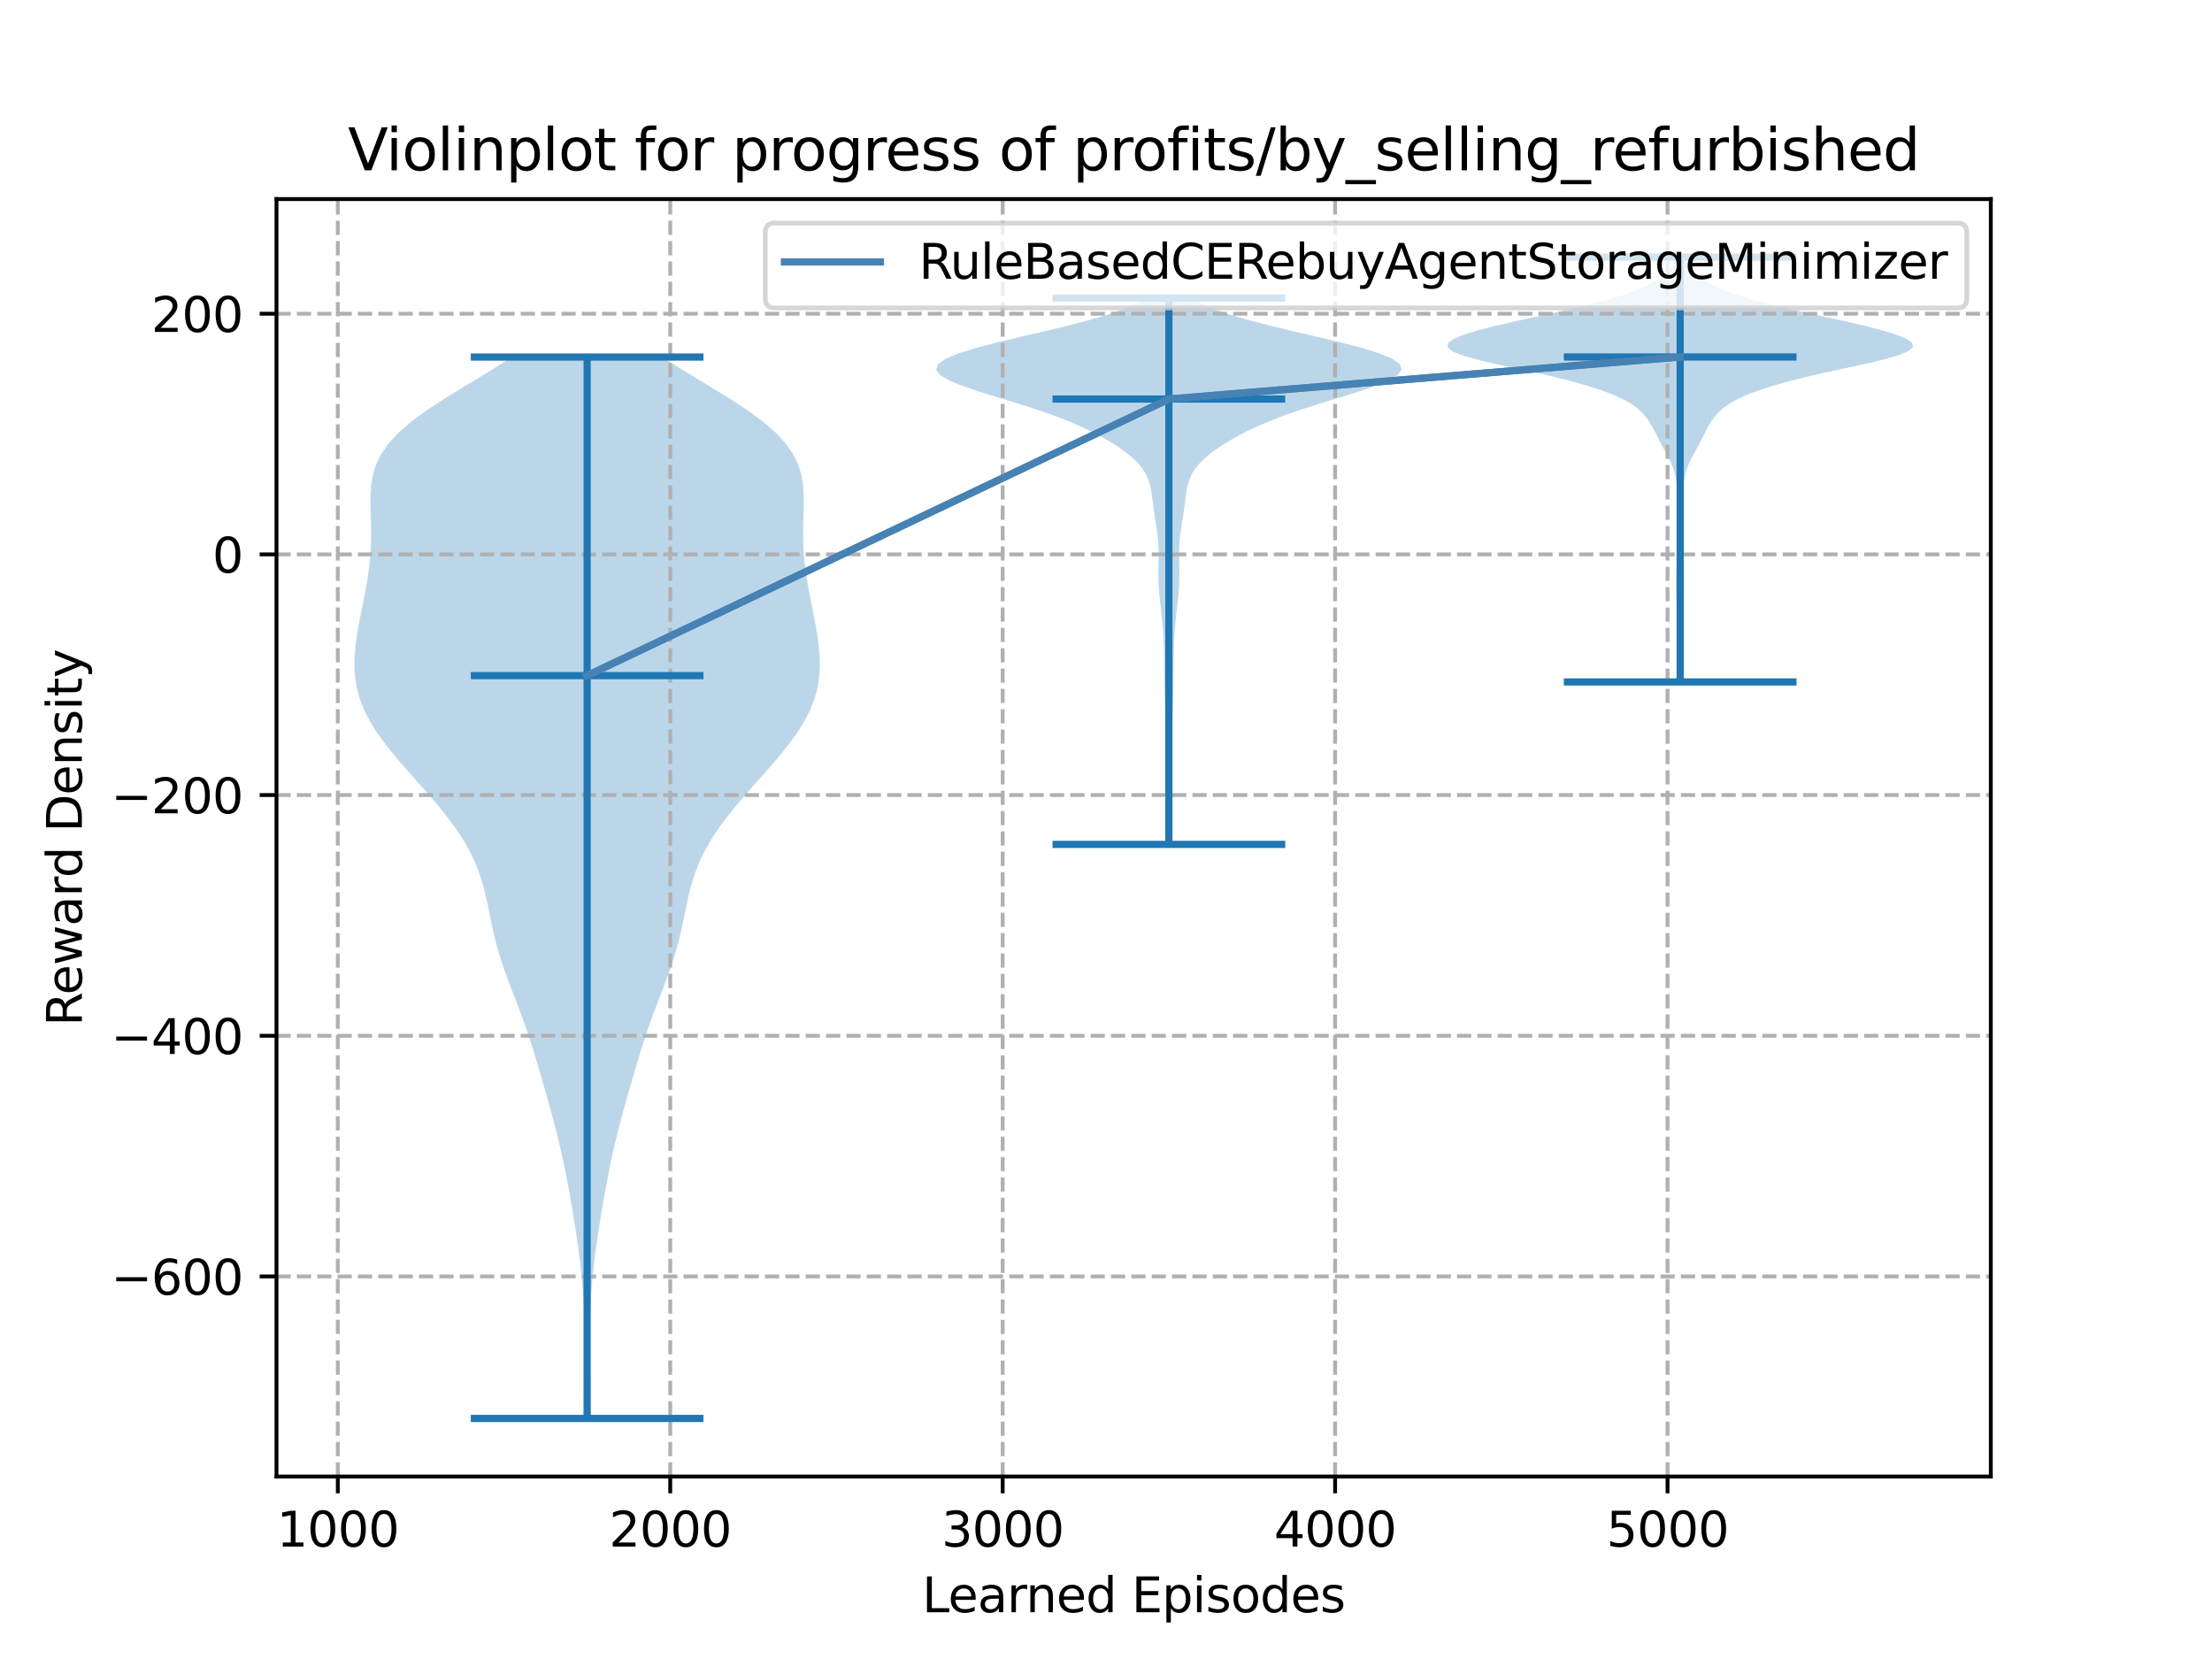 <?xml version="1.0" encoding="utf-8" standalone="no"?>
<!DOCTYPE svg PUBLIC "-//W3C//DTD SVG 1.1//EN"
  "http://www.w3.org/Graphics/SVG/1.1/DTD/svg11.dtd">
<svg xmlns:xlink="http://www.w3.org/1999/xlink" width="460.8pt" height="345.6pt" viewBox="0 0 460.8 345.6" xmlns="http://www.w3.org/2000/svg" version="1.1">
 <defs>
  <style type="text/css">*{stroke-linejoin: round; stroke-linecap: butt}</style>
 </defs>
 <g id="figure_1">
  <g id="patch_1">
   <path d="M 0 345.6 
L 460.8 345.6 
L 460.8 0 
L 0 0 
z
" style="fill: #ffffff"/>
  </g>
  <g id="axes_1">
   <g id="patch_2">
    <path d="M 57.6 307.584 
L 414.72 307.584 
L 414.72 41.472 
L 57.6 41.472 
z
" style="fill: #ffffff"/>
   </g>
   <g id="PolyCollection_1">
    <path d="M 123.019 295.488 
L 121.599 295.488 
L 121.592 293.255 
L 121.606 291.021 
L 121.635 288.788 
L 121.674 286.554 
L 121.715 284.321 
L 121.749 282.087 
L 121.767 279.854 
L 121.761 277.62 
L 121.725 275.387 
L 121.654 273.153 
L 121.545 270.92 
L 121.396 268.687 
L 121.208 266.453 
L 120.981 264.22 
L 120.72 261.986 
L 120.427 259.753 
L 120.107 257.519 
L 119.764 255.286 
L 119.404 253.052 
L 119.027 250.819 
L 118.635 248.585 
L 118.225 246.352 
L 117.793 244.118 
L 117.334 241.885 
L 116.844 239.652 
L 116.32 237.418 
L 115.762 235.185 
L 115.175 232.951 
L 114.564 230.718 
L 113.937 228.484 
L 113.3 226.251 
L 112.655 224.017 
L 112 221.784 
L 111.327 219.55 
L 110.629 217.317 
L 109.894 215.084 
L 109.118 212.85 
L 108.3 210.617 
L 107.452 208.383 
L 106.592 206.15 
L 105.746 203.916 
L 104.941 201.683 
L 104.202 199.449 
L 103.544 197.216 
L 102.971 194.982 
L 102.469 192.749 
L 102.009 190.515 
L 101.552 188.282 
L 101.049 186.049 
L 100.454 183.815 
L 99.724 181.582 
L 98.824 179.348 
L 97.736 177.115 
L 96.454 174.881 
L 94.983 172.648 
L 93.343 170.414 
L 91.56 168.181 
L 89.668 165.947 
L 87.708 163.714 
L 85.721 161.481 
L 83.757 159.247 
L 81.863 157.014 
L 80.091 154.78 
L 78.486 152.547 
L 77.09 150.313 
L 75.933 148.08 
L 75.033 145.846 
L 74.393 143.613 
L 74.001 141.379 
L 73.833 139.146 
L 73.857 136.912 
L 74.037 134.679 
L 74.335 132.446 
L 74.715 130.212 
L 75.144 127.979 
L 75.591 125.745 
L 76.029 123.512 
L 76.431 121.278 
L 76.775 119.045 
L 77.041 116.811 
L 77.218 114.578 
L 77.301 112.344 
L 77.302 110.111 
L 77.248 107.878 
L 77.185 105.644 
L 77.178 103.411 
L 77.311 101.177 
L 77.675 98.944 
L 78.366 96.71 
L 79.471 94.477 
L 81.055 92.243 
L 83.148 90.01 
L 85.741 87.776 
L 88.782 85.543 
L 92.174 83.309 
L 95.794 81.076 
L 99.496 78.843 
L 103.137 76.609 
L 106.584 74.376 
L 138.034 74.376 
L 138.034 74.376 
L 141.481 76.609 
L 145.122 78.843 
L 148.825 81.076 
L 152.444 83.309 
L 155.837 85.543 
L 158.877 87.776 
L 161.471 90.01 
L 163.564 92.243 
L 165.147 94.477 
L 166.252 96.71 
L 166.944 98.944 
L 167.308 101.177 
L 167.44 103.411 
L 167.434 105.644 
L 167.371 107.878 
L 167.317 110.111 
L 167.318 112.344 
L 167.401 114.578 
L 167.577 116.811 
L 167.844 119.045 
L 168.187 121.278 
L 168.59 123.512 
L 169.027 125.745 
L 169.475 127.979 
L 169.903 130.212 
L 170.283 132.446 
L 170.582 134.679 
L 170.762 136.912 
L 170.786 139.146 
L 170.618 141.379 
L 170.226 143.613 
L 169.585 145.846 
L 168.685 148.08 
L 167.528 150.313 
L 166.132 152.547 
L 164.528 154.78 
L 162.755 157.014 
L 160.862 159.247 
L 158.897 161.481 
L 156.911 163.714 
L 154.95 165.947 
L 153.059 168.181 
L 151.276 170.414 
L 149.636 172.648 
L 148.165 174.881 
L 146.882 177.115 
L 145.794 179.348 
L 144.895 181.582 
L 144.164 183.815 
L 143.569 186.049 
L 143.067 188.282 
L 142.61 190.515 
L 142.15 192.749 
L 141.648 194.982 
L 141.074 197.216 
L 140.417 199.449 
L 139.678 201.683 
L 138.873 203.916 
L 138.026 206.15 
L 137.166 208.383 
L 136.318 210.617 
L 135.501 212.85 
L 134.725 215.084 
L 133.99 217.317 
L 133.291 219.55 
L 132.619 221.784 
L 131.964 224.017 
L 131.319 226.251 
L 130.681 228.484 
L 130.055 230.718 
L 129.444 232.951 
L 128.856 235.185 
L 128.299 237.418 
L 127.775 239.652 
L 127.284 241.885 
L 126.826 244.118 
L 126.394 246.352 
L 125.984 248.585 
L 125.592 250.819 
L 125.215 253.052 
L 124.854 255.286 
L 124.512 257.519 
L 124.192 259.753 
L 123.899 261.986 
L 123.637 264.22 
L 123.411 266.453 
L 123.223 268.687 
L 123.074 270.92 
L 122.965 273.153 
L 122.893 275.387 
L 122.857 277.62 
L 122.852 279.854 
L 122.87 282.087 
L 122.903 284.321 
L 122.944 286.554 
L 122.984 288.788 
L 123.013 291.021 
L 123.026 293.255 
L 123.019 295.488 
z
" clip-path="url(#p0378f2b65b)" style="fill: #1f77b4; fill-opacity: 0.3"/>
   </g>
   <g id="PolyCollection_2">
    <path d="M 243.814 175.907 
L 243.188 175.907 
L 243.144 174.757 
L 243.105 173.608 
L 243.074 172.458 
L 243.053 171.308 
L 243.043 170.159 
L 243.043 169.009 
L 243.052 167.859 
L 243.064 166.71 
L 243.075 165.56 
L 243.08 164.41 
L 243.077 163.261 
L 243.064 162.111 
L 243.044 160.961 
L 243.02 159.812 
L 242.993 158.662 
L 242.967 157.512 
L 242.94 156.363 
L 242.912 155.213 
L 242.883 154.063 
L 242.852 152.914 
L 242.82 151.764 
L 242.788 150.615 
L 242.756 149.465 
L 242.723 148.315 
L 242.691 147.166 
L 242.657 146.016 
L 242.622 144.866 
L 242.589 143.717 
L 242.559 142.567 
L 242.535 141.417 
L 242.519 140.268 
L 242.51 139.118 
L 242.505 137.968 
L 242.498 136.819 
L 242.483 135.669 
L 242.454 134.519 
L 242.408 133.37 
L 242.341 132.22 
L 242.257 131.071 
L 242.156 129.921 
L 242.043 128.771 
L 241.92 127.622 
L 241.791 126.472 
L 241.663 125.322 
L 241.543 124.173 
L 241.441 123.023 
L 241.364 121.873 
L 241.319 120.724 
L 241.306 119.574 
L 241.319 118.424 
L 241.346 117.275 
L 241.369 116.125 
L 241.373 114.975 
L 241.342 113.826 
L 241.268 112.676 
L 241.149 111.526 
L 240.994 110.377 
L 240.815 109.227 
L 240.628 108.078 
L 240.449 106.928 
L 240.287 105.778 
L 240.142 104.629 
L 240 103.479 
L 239.834 102.329 
L 239.605 101.18 
L 239.266 100.03 
L 238.772 98.88 
L 238.08 97.731 
L 237.161 96.581 
L 236.005 95.431 
L 234.613 94.282 
L 232.999 93.132 
L 231.177 91.982 
L 229.154 90.833 
L 226.919 89.683 
L 224.445 88.534 
L 221.694 87.384 
L 218.635 86.234 
L 215.266 85.085 
L 211.634 83.935 
L 207.859 82.785 
L 204.132 81.636 
L 200.708 80.486 
L 197.873 79.336 
L 195.903 78.187 
L 195.024 77.037 
L 195.371 75.887 
L 196.967 74.738 
L 199.722 73.588 
L 203.446 72.438 
L 207.877 71.289 
L 212.715 70.139 
L 217.663 68.989 
L 222.452 67.84 
L 226.866 66.69 
L 230.756 65.541 
L 234.042 64.391 
L 236.705 63.241 
L 238.776 62.092 
L 248.225 62.092 
L 248.225 62.092 
L 250.297 63.241 
L 252.959 64.391 
L 256.245 65.541 
L 260.135 66.69 
L 264.55 67.84 
L 269.338 68.989 
L 274.286 70.139 
L 279.125 71.289 
L 283.556 72.438 
L 287.28 73.588 
L 290.035 74.738 
L 291.631 75.887 
L 291.977 77.037 
L 291.098 78.187 
L 289.129 79.336 
L 286.293 80.486 
L 282.869 81.636 
L 279.143 82.785 
L 275.367 83.935 
L 271.736 85.085 
L 268.366 86.234 
L 265.308 87.384 
L 262.557 88.534 
L 260.083 89.683 
L 257.848 90.833 
L 255.824 91.982 
L 254.003 93.132 
L 252.389 94.282 
L 250.997 95.431 
L 249.84 96.581 
L 248.922 97.731 
L 248.23 98.88 
L 247.735 100.03 
L 247.397 101.18 
L 247.168 102.329 
L 247.002 103.479 
L 246.86 104.629 
L 246.714 105.778 
L 246.553 106.928 
L 246.374 108.078 
L 246.187 109.227 
L 246.008 110.377 
L 245.852 111.526 
L 245.734 112.676 
L 245.66 113.826 
L 245.629 114.975 
L 245.632 116.125 
L 245.656 117.275 
L 245.682 118.424 
L 245.695 119.574 
L 245.682 120.724 
L 245.637 121.873 
L 245.561 123.023 
L 245.458 124.173 
L 245.338 125.322 
L 245.21 126.472 
L 245.082 127.622 
L 244.959 128.771 
L 244.845 129.921 
L 244.745 131.071 
L 244.66 132.22 
L 244.594 133.37 
L 244.547 134.519 
L 244.518 135.669 
L 244.503 136.819 
L 244.497 137.968 
L 244.492 139.118 
L 244.483 140.268 
L 244.467 141.417 
L 244.443 142.567 
L 244.413 143.717 
L 244.379 144.866 
L 244.345 146.016 
L 244.311 147.166 
L 244.278 148.315 
L 244.246 149.465 
L 244.214 150.615 
L 244.182 151.764 
L 244.15 152.914 
L 244.119 154.063 
L 244.09 155.213 
L 244.062 156.363 
L 244.035 157.512 
L 244.008 158.662 
L 243.982 159.812 
L 243.957 160.961 
L 243.937 162.111 
L 243.925 163.261 
L 243.921 164.41 
L 243.926 165.56 
L 243.937 166.71 
L 243.95 167.859 
L 243.958 169.009 
L 243.959 170.159 
L 243.948 171.308 
L 243.927 172.458 
L 243.896 173.608 
L 243.857 174.757 
L 243.814 175.907 
z
" clip-path="url(#p0378f2b65b)" style="fill: #1f77b4; fill-opacity: 0.3"/>
   </g>
   <g id="PolyCollection_3">
    <path d="M 350.271 142.063 
L 349.75 142.063 
L 349.731 141.169 
L 349.718 140.275 
L 349.707 139.381 
L 349.694 138.488 
L 349.679 137.594 
L 349.664 136.7 
L 349.652 135.806 
L 349.647 134.912 
L 349.651 134.018 
L 349.663 133.124 
L 349.679 132.23 
L 349.691 131.336 
L 349.689 130.443 
L 349.662 129.549 
L 349.606 128.655 
L 349.525 127.761 
L 349.43 126.867 
L 349.341 125.973 
L 349.272 125.079 
L 349.23 124.185 
L 349.211 123.291 
L 349.207 122.398 
L 349.206 121.504 
L 349.206 120.61 
L 349.21 119.716 
L 349.227 118.822 
L 349.262 117.928 
L 349.317 117.034 
L 349.385 116.14 
L 349.458 115.246 
L 349.528 114.353 
L 349.587 113.459 
L 349.632 112.565 
L 349.664 111.671 
L 349.685 110.777 
L 349.698 109.883 
L 349.706 108.989 
L 349.711 108.095 
L 349.71 107.201 
L 349.697 106.307 
L 349.668 105.414 
L 349.622 104.52 
L 349.559 103.626 
L 349.487 102.732 
L 349.405 101.838 
L 349.31 100.944 
L 349.19 100.05 
L 349.025 99.156 
L 348.799 98.262 
L 348.5 97.369 
L 348.129 96.475 
L 347.699 95.581 
L 347.231 94.687 
L 346.748 93.793 
L 346.269 92.899 
L 345.803 92.005 
L 345.348 91.111 
L 344.896 90.217 
L 344.428 89.324 
L 343.925 88.43 
L 343.359 87.536 
L 342.693 86.642 
L 341.874 85.748 
L 340.843 84.854 
L 339.533 83.96 
L 337.895 83.066 
L 335.896 82.172 
L 333.524 81.279 
L 330.773 80.385 
L 327.639 79.491 
L 324.118 78.597 
L 320.244 77.703 
L 316.126 76.809 
L 311.98 75.915 
L 308.116 75.021 
L 304.893 74.127 
L 302.63 73.234 
L 301.534 72.34 
L 301.659 71.446 
L 302.916 70.552 
L 305.126 69.658 
L 308.079 68.764 
L 311.577 67.87 
L 315.441 66.976 
L 319.505 66.082 
L 323.603 65.189 
L 327.575 64.295 
L 331.289 63.401 
L 334.652 62.507 
L 337.627 61.613 
L 340.21 60.719 
L 342.418 59.825 
L 344.269 58.931 
L 345.778 58.037 
L 346.963 57.144 
L 347.857 56.25 
L 348.503 55.356 
L 348.956 54.462 
L 349.27 53.568 
L 350.751 53.568 
L 350.751 53.568 
L 351.065 54.462 
L 351.518 55.356 
L 352.165 56.25 
L 353.058 57.144 
L 354.244 58.037 
L 355.752 58.931 
L 357.603 59.825 
L 359.811 60.719 
L 362.395 61.613 
L 365.369 62.507 
L 368.733 63.401 
L 372.446 64.295 
L 376.419 65.189 
L 380.516 66.082 
L 384.58 66.976 
L 388.444 67.87 
L 391.942 68.764 
L 394.896 69.658 
L 397.106 70.552 
L 398.363 71.446 
L 398.487 72.34 
L 397.392 73.234 
L 395.129 74.127 
L 391.905 75.021 
L 388.042 75.915 
L 383.895 76.809 
L 379.777 77.703 
L 375.903 78.597 
L 372.383 79.491 
L 369.248 80.385 
L 366.498 81.279 
L 364.125 82.172 
L 362.126 83.066 
L 360.488 83.96 
L 359.179 84.854 
L 358.147 85.748 
L 357.329 86.642 
L 356.662 87.536 
L 356.096 88.43 
L 355.593 89.324 
L 355.126 90.217 
L 354.673 91.111 
L 354.219 92.005 
L 353.752 92.899 
L 353.273 93.793 
L 352.79 94.687 
L 352.322 95.581 
L 351.892 96.475 
L 351.521 97.369 
L 351.223 98.262 
L 350.996 99.156 
L 350.832 100.05 
L 350.711 100.944 
L 350.616 101.838 
L 350.535 102.732 
L 350.462 103.626 
L 350.4 104.52 
L 350.353 105.414 
L 350.324 106.307 
L 350.312 107.201 
L 350.31 108.095 
L 350.315 108.989 
L 350.324 109.883 
L 350.337 110.777 
L 350.357 111.671 
L 350.389 112.565 
L 350.435 113.459 
L 350.494 114.353 
L 350.563 115.246 
L 350.636 116.14 
L 350.705 117.034 
L 350.759 117.928 
L 350.795 118.822 
L 350.811 119.716 
L 350.815 120.61 
L 350.815 121.504 
L 350.815 122.398 
L 350.81 123.291 
L 350.792 124.185 
L 350.75 125.079 
L 350.68 125.973 
L 350.591 126.867 
L 350.497 127.761 
L 350.416 128.655 
L 350.36 129.549 
L 350.333 130.443 
L 350.33 131.336 
L 350.342 132.23 
L 350.359 133.124 
L 350.371 134.018 
L 350.375 134.912 
L 350.37 135.806 
L 350.358 136.7 
L 350.342 137.594 
L 350.327 138.488 
L 350.315 139.381 
L 350.303 140.275 
L 350.29 141.169 
L 350.271 142.063 
z
" clip-path="url(#p0378f2b65b)" style="fill: #1f77b4; fill-opacity: 0.3"/>
   </g>
   <g id="matplotlib.axis_1">
    <g id="xtick_1">
     <g id="line2d_1">
      <path d="M 70.37 307.584 
L 70.37 41.472 
" clip-path="url(#p0378f2b65b)" style="fill: none; stroke-dasharray: 2.96,1.28; stroke-dashoffset: 0; stroke: #b0b0b0; stroke-width: 0.8"/>
     </g>
     <g id="line2d_2">
      <defs>
       <path id="mfcf613f9eb" d="M 0 0 
L 0 3.5 
" style="stroke: #000000; stroke-width: 0.8"/>
      </defs>
      <g>
       <use xlink:href="#mfcf613f9eb" x="70.37" y="307.584" style="stroke: #000000; stroke-width: 0.8"/>
      </g>
     </g>
     <g id="text_1">
      <!-- 1000 -->
      <g transform="translate(57.645 322.182)scale(0.1 -0.1)">
       <defs>
        <path id="DejaVuSans-31" d="M 794 531 
L 1825 531 
L 1825 4091 
L 703 3866 
L 703 4441 
L 1819 4666 
L 2450 4666 
L 2450 531 
L 3481 531 
L 3481 0 
L 794 0 
L 794 531 
z
" transform="scale(0.016)"/>
        <path id="DejaVuSans-30" d="M 2034 4250 
Q 1547 4250 1301 3770 
Q 1056 3291 1056 2328 
Q 1056 1369 1301 889 
Q 1547 409 2034 409 
Q 2525 409 2770 889 
Q 3016 1369 3016 2328 
Q 3016 3291 2770 3770 
Q 2525 4250 2034 4250 
z
M 2034 4750 
Q 2819 4750 3233 4129 
Q 3647 3509 3647 2328 
Q 3647 1150 3233 529 
Q 2819 -91 2034 -91 
Q 1250 -91 836 529 
Q 422 1150 422 2328 
Q 422 3509 836 4129 
Q 1250 4750 2034 4750 
z
" transform="scale(0.016)"/>
       </defs>
       <use xlink:href="#DejaVuSans-31"/>
       <use xlink:href="#DejaVuSans-30" x="63.623"/>
       <use xlink:href="#DejaVuSans-30" x="127.246"/>
       <use xlink:href="#DejaVuSans-30" x="190.869"/>
      </g>
     </g>
    </g>
    <g id="xtick_2">
     <g id="line2d_3">
      <path d="M 139.622 307.584 
L 139.622 41.472 
" clip-path="url(#p0378f2b65b)" style="fill: none; stroke-dasharray: 2.96,1.28; stroke-dashoffset: 0; stroke: #b0b0b0; stroke-width: 0.8"/>
     </g>
     <g id="line2d_4">
      <g>
       <use xlink:href="#mfcf613f9eb" x="139.622" y="307.584" style="stroke: #000000; stroke-width: 0.8"/>
      </g>
     </g>
     <g id="text_2">
      <!-- 2000 -->
      <g transform="translate(126.897 322.182)scale(0.1 -0.1)">
       <defs>
        <path id="DejaVuSans-32" d="M 1228 531 
L 3431 531 
L 3431 0 
L 469 0 
L 469 531 
Q 828 903 1448 1529 
Q 2069 2156 2228 2338 
Q 2531 2678 2651 2914 
Q 2772 3150 2772 3378 
Q 2772 3750 2511 3984 
Q 2250 4219 1831 4219 
Q 1534 4219 1204 4116 
Q 875 4013 500 3803 
L 500 4441 
Q 881 4594 1212 4672 
Q 1544 4750 1819 4750 
Q 2544 4750 2975 4387 
Q 3406 4025 3406 3419 
Q 3406 3131 3298 2873 
Q 3191 2616 2906 2266 
Q 2828 2175 2409 1742 
Q 1991 1309 1228 531 
z
" transform="scale(0.016)"/>
       </defs>
       <use xlink:href="#DejaVuSans-32"/>
       <use xlink:href="#DejaVuSans-30" x="63.623"/>
       <use xlink:href="#DejaVuSans-30" x="127.246"/>
       <use xlink:href="#DejaVuSans-30" x="190.869"/>
      </g>
     </g>
    </g>
    <g id="xtick_3">
     <g id="line2d_5">
      <path d="M 208.875 307.584 
L 208.875 41.472 
" clip-path="url(#p0378f2b65b)" style="fill: none; stroke-dasharray: 2.96,1.28; stroke-dashoffset: 0; stroke: #b0b0b0; stroke-width: 0.8"/>
     </g>
     <g id="line2d_6">
      <g>
       <use xlink:href="#mfcf613f9eb" x="208.875" y="307.584" style="stroke: #000000; stroke-width: 0.8"/>
      </g>
     </g>
     <g id="text_3">
      <!-- 3000 -->
      <g transform="translate(196.15 322.182)scale(0.1 -0.1)">
       <defs>
        <path id="DejaVuSans-33" d="M 2597 2516 
Q 3050 2419 3304 2112 
Q 3559 1806 3559 1356 
Q 3559 666 3084 287 
Q 2609 -91 1734 -91 
Q 1441 -91 1130 -33 
Q 819 25 488 141 
L 488 750 
Q 750 597 1062 519 
Q 1375 441 1716 441 
Q 2309 441 2620 675 
Q 2931 909 2931 1356 
Q 2931 1769 2642 2001 
Q 2353 2234 1838 2234 
L 1294 2234 
L 1294 2753 
L 1863 2753 
Q 2328 2753 2575 2939 
Q 2822 3125 2822 3475 
Q 2822 3834 2567 4026 
Q 2313 4219 1838 4219 
Q 1578 4219 1281 4162 
Q 984 4106 628 3988 
L 628 4550 
Q 988 4650 1302 4700 
Q 1616 4750 1894 4750 
Q 2613 4750 3031 4423 
Q 3450 4097 3450 3541 
Q 3450 3153 3228 2886 
Q 3006 2619 2597 2516 
z
" transform="scale(0.016)"/>
       </defs>
       <use xlink:href="#DejaVuSans-33"/>
       <use xlink:href="#DejaVuSans-30" x="63.623"/>
       <use xlink:href="#DejaVuSans-30" x="127.246"/>
       <use xlink:href="#DejaVuSans-30" x="190.869"/>
      </g>
     </g>
    </g>
    <g id="xtick_4">
     <g id="line2d_7">
      <path d="M 278.127 307.584 
L 278.127 41.472 
" clip-path="url(#p0378f2b65b)" style="fill: none; stroke-dasharray: 2.96,1.28; stroke-dashoffset: 0; stroke: #b0b0b0; stroke-width: 0.8"/>
     </g>
     <g id="line2d_8">
      <g>
       <use xlink:href="#mfcf613f9eb" x="278.127" y="307.584" style="stroke: #000000; stroke-width: 0.8"/>
      </g>
     </g>
     <g id="text_4">
      <!-- 4000 -->
      <g transform="translate(265.402 322.182)scale(0.1 -0.1)">
       <defs>
        <path id="DejaVuSans-34" d="M 2419 4116 
L 825 1625 
L 2419 1625 
L 2419 4116 
z
M 2253 4666 
L 3047 4666 
L 3047 1625 
L 3713 1625 
L 3713 1100 
L 3047 1100 
L 3047 0 
L 2419 0 
L 2419 1100 
L 313 1100 
L 313 1709 
L 2253 4666 
z
" transform="scale(0.016)"/>
       </defs>
       <use xlink:href="#DejaVuSans-34"/>
       <use xlink:href="#DejaVuSans-30" x="63.623"/>
       <use xlink:href="#DejaVuSans-30" x="127.246"/>
       <use xlink:href="#DejaVuSans-30" x="190.869"/>
      </g>
     </g>
    </g>
    <g id="xtick_5">
     <g id="line2d_9">
      <path d="M 347.379 307.584 
L 347.379 41.472 
" clip-path="url(#p0378f2b65b)" style="fill: none; stroke-dasharray: 2.96,1.28; stroke-dashoffset: 0; stroke: #b0b0b0; stroke-width: 0.8"/>
     </g>
     <g id="line2d_10">
      <g>
       <use xlink:href="#mfcf613f9eb" x="347.379" y="307.584" style="stroke: #000000; stroke-width: 0.8"/>
      </g>
     </g>
     <g id="text_5">
      <!-- 5000 -->
      <g transform="translate(334.654 322.182)scale(0.1 -0.1)">
       <defs>
        <path id="DejaVuSans-35" d="M 691 4666 
L 3169 4666 
L 3169 4134 
L 1269 4134 
L 1269 2991 
Q 1406 3038 1543 3061 
Q 1681 3084 1819 3084 
Q 2600 3084 3056 2656 
Q 3513 2228 3513 1497 
Q 3513 744 3044 326 
Q 2575 -91 1722 -91 
Q 1428 -91 1123 -41 
Q 819 9 494 109 
L 494 744 
Q 775 591 1075 516 
Q 1375 441 1709 441 
Q 2250 441 2565 725 
Q 2881 1009 2881 1497 
Q 2881 1984 2565 2268 
Q 2250 2553 1709 2553 
Q 1456 2553 1204 2497 
Q 953 2441 691 2322 
L 691 4666 
z
" transform="scale(0.016)"/>
       </defs>
       <use xlink:href="#DejaVuSans-35"/>
       <use xlink:href="#DejaVuSans-30" x="63.623"/>
       <use xlink:href="#DejaVuSans-30" x="127.246"/>
       <use xlink:href="#DejaVuSans-30" x="190.869"/>
      </g>
     </g>
    </g>
    <g id="text_6">
     <!-- Learned Episodes -->
     <g transform="translate(192.102 335.861)scale(0.1 -0.1)">
      <defs>
       <path id="DejaVuSans-4c" d="M 628 4666 
L 1259 4666 
L 1259 531 
L 3531 531 
L 3531 0 
L 628 0 
L 628 4666 
z
" transform="scale(0.016)"/>
       <path id="DejaVuSans-65" d="M 3597 1894 
L 3597 1613 
L 953 1613 
Q 991 1019 1311 708 
Q 1631 397 2203 397 
Q 2534 397 2845 478 
Q 3156 559 3463 722 
L 3463 178 
Q 3153 47 2828 -22 
Q 2503 -91 2169 -91 
Q 1331 -91 842 396 
Q 353 884 353 1716 
Q 353 2575 817 3079 
Q 1281 3584 2069 3584 
Q 2775 3584 3186 3129 
Q 3597 2675 3597 1894 
z
M 3022 2063 
Q 3016 2534 2758 2815 
Q 2500 3097 2075 3097 
Q 1594 3097 1305 2825 
Q 1016 2553 972 2059 
L 3022 2063 
z
" transform="scale(0.016)"/>
       <path id="DejaVuSans-61" d="M 2194 1759 
Q 1497 1759 1228 1600 
Q 959 1441 959 1056 
Q 959 750 1161 570 
Q 1363 391 1709 391 
Q 2188 391 2477 730 
Q 2766 1069 2766 1631 
L 2766 1759 
L 2194 1759 
z
M 3341 1997 
L 3341 0 
L 2766 0 
L 2766 531 
Q 2569 213 2275 61 
Q 1981 -91 1556 -91 
Q 1019 -91 701 211 
Q 384 513 384 1019 
Q 384 1609 779 1909 
Q 1175 2209 1959 2209 
L 2766 2209 
L 2766 2266 
Q 2766 2663 2505 2880 
Q 2244 3097 1772 3097 
Q 1472 3097 1187 3025 
Q 903 2953 641 2809 
L 641 3341 
Q 956 3463 1253 3523 
Q 1550 3584 1831 3584 
Q 2591 3584 2966 3190 
Q 3341 2797 3341 1997 
z
" transform="scale(0.016)"/>
       <path id="DejaVuSans-72" d="M 2631 2963 
Q 2534 3019 2420 3045 
Q 2306 3072 2169 3072 
Q 1681 3072 1420 2755 
Q 1159 2438 1159 1844 
L 1159 0 
L 581 0 
L 581 3500 
L 1159 3500 
L 1159 2956 
Q 1341 3275 1631 3429 
Q 1922 3584 2338 3584 
Q 2397 3584 2469 3576 
Q 2541 3569 2628 3553 
L 2631 2963 
z
" transform="scale(0.016)"/>
       <path id="DejaVuSans-6e" d="M 3513 2113 
L 3513 0 
L 2938 0 
L 2938 2094 
Q 2938 2591 2744 2837 
Q 2550 3084 2163 3084 
Q 1697 3084 1428 2787 
Q 1159 2491 1159 1978 
L 1159 0 
L 581 0 
L 581 3500 
L 1159 3500 
L 1159 2956 
Q 1366 3272 1645 3428 
Q 1925 3584 2291 3584 
Q 2894 3584 3203 3211 
Q 3513 2838 3513 2113 
z
" transform="scale(0.016)"/>
       <path id="DejaVuSans-64" d="M 2906 2969 
L 2906 4863 
L 3481 4863 
L 3481 0 
L 2906 0 
L 2906 525 
Q 2725 213 2448 61 
Q 2172 -91 1784 -91 
Q 1150 -91 751 415 
Q 353 922 353 1747 
Q 353 2572 751 3078 
Q 1150 3584 1784 3584 
Q 2172 3584 2448 3432 
Q 2725 3281 2906 2969 
z
M 947 1747 
Q 947 1113 1208 752 
Q 1469 391 1925 391 
Q 2381 391 2643 752 
Q 2906 1113 2906 1747 
Q 2906 2381 2643 2742 
Q 2381 3103 1925 3103 
Q 1469 3103 1208 2742 
Q 947 2381 947 1747 
z
" transform="scale(0.016)"/>
       <path id="DejaVuSans-20" transform="scale(0.016)"/>
       <path id="DejaVuSans-45" d="M 628 4666 
L 3578 4666 
L 3578 4134 
L 1259 4134 
L 1259 2753 
L 3481 2753 
L 3481 2222 
L 1259 2222 
L 1259 531 
L 3634 531 
L 3634 0 
L 628 0 
L 628 4666 
z
" transform="scale(0.016)"/>
       <path id="DejaVuSans-70" d="M 1159 525 
L 1159 -1331 
L 581 -1331 
L 581 3500 
L 1159 3500 
L 1159 2969 
Q 1341 3281 1617 3432 
Q 1894 3584 2278 3584 
Q 2916 3584 3314 3078 
Q 3713 2572 3713 1747 
Q 3713 922 3314 415 
Q 2916 -91 2278 -91 
Q 1894 -91 1617 61 
Q 1341 213 1159 525 
z
M 3116 1747 
Q 3116 2381 2855 2742 
Q 2594 3103 2138 3103 
Q 1681 3103 1420 2742 
Q 1159 2381 1159 1747 
Q 1159 1113 1420 752 
Q 1681 391 2138 391 
Q 2594 391 2855 752 
Q 3116 1113 3116 1747 
z
" transform="scale(0.016)"/>
       <path id="DejaVuSans-69" d="M 603 3500 
L 1178 3500 
L 1178 0 
L 603 0 
L 603 3500 
z
M 603 4863 
L 1178 4863 
L 1178 4134 
L 603 4134 
L 603 4863 
z
" transform="scale(0.016)"/>
       <path id="DejaVuSans-73" d="M 2834 3397 
L 2834 2853 
Q 2591 2978 2328 3040 
Q 2066 3103 1784 3103 
Q 1356 3103 1142 2972 
Q 928 2841 928 2578 
Q 928 2378 1081 2264 
Q 1234 2150 1697 2047 
L 1894 2003 
Q 2506 1872 2764 1633 
Q 3022 1394 3022 966 
Q 3022 478 2636 193 
Q 2250 -91 1575 -91 
Q 1294 -91 989 -36 
Q 684 19 347 128 
L 347 722 
Q 666 556 975 473 
Q 1284 391 1588 391 
Q 1994 391 2212 530 
Q 2431 669 2431 922 
Q 2431 1156 2273 1281 
Q 2116 1406 1581 1522 
L 1381 1569 
Q 847 1681 609 1914 
Q 372 2147 372 2553 
Q 372 3047 722 3315 
Q 1072 3584 1716 3584 
Q 2034 3584 2315 3537 
Q 2597 3491 2834 3397 
z
" transform="scale(0.016)"/>
       <path id="DejaVuSans-6f" d="M 1959 3097 
Q 1497 3097 1228 2736 
Q 959 2375 959 1747 
Q 959 1119 1226 758 
Q 1494 397 1959 397 
Q 2419 397 2687 759 
Q 2956 1122 2956 1747 
Q 2956 2369 2687 2733 
Q 2419 3097 1959 3097 
z
M 1959 3584 
Q 2709 3584 3137 3096 
Q 3566 2609 3566 1747 
Q 3566 888 3137 398 
Q 2709 -91 1959 -91 
Q 1206 -91 779 398 
Q 353 888 353 1747 
Q 353 2609 779 3096 
Q 1206 3584 1959 3584 
z
" transform="scale(0.016)"/>
      </defs>
      <use xlink:href="#DejaVuSans-4c"/>
      <use xlink:href="#DejaVuSans-65" x="53.963"/>
      <use xlink:href="#DejaVuSans-61" x="115.486"/>
      <use xlink:href="#DejaVuSans-72" x="176.766"/>
      <use xlink:href="#DejaVuSans-6e" x="216.129"/>
      <use xlink:href="#DejaVuSans-65" x="279.508"/>
      <use xlink:href="#DejaVuSans-64" x="341.031"/>
      <use xlink:href="#DejaVuSans-20" x="404.508"/>
      <use xlink:href="#DejaVuSans-45" x="436.295"/>
      <use xlink:href="#DejaVuSans-70" x="499.479"/>
      <use xlink:href="#DejaVuSans-69" x="562.955"/>
      <use xlink:href="#DejaVuSans-73" x="590.738"/>
      <use xlink:href="#DejaVuSans-6f" x="642.838"/>
      <use xlink:href="#DejaVuSans-64" x="704.02"/>
      <use xlink:href="#DejaVuSans-65" x="767.496"/>
      <use xlink:href="#DejaVuSans-73" x="829.02"/>
     </g>
    </g>
   </g>
   <g id="matplotlib.axis_2">
    <g id="ytick_1">
     <g id="line2d_11">
      <path d="M 57.6 265.906 
L 414.72 265.906 
" clip-path="url(#p0378f2b65b)" style="fill: none; stroke-dasharray: 2.96,1.28; stroke-dashoffset: 0; stroke: #b0b0b0; stroke-width: 0.8"/>
     </g>
     <g id="line2d_12">
      <defs>
       <path id="m4870c5d568" d="M 0 0 
L -3.5 0 
" style="stroke: #000000; stroke-width: 0.8"/>
      </defs>
      <g>
       <use xlink:href="#m4870c5d568" x="57.6" y="265.906" style="stroke: #000000; stroke-width: 0.8"/>
      </g>
     </g>
     <g id="text_7">
      <!-- −600 -->
      <g transform="translate(23.133 269.705)scale(0.1 -0.1)">
       <defs>
        <path id="DejaVuSans-2212" d="M 678 2272 
L 4684 2272 
L 4684 1741 
L 678 1741 
L 678 2272 
z
" transform="scale(0.016)"/>
        <path id="DejaVuSans-36" d="M 2113 2584 
Q 1688 2584 1439 2293 
Q 1191 2003 1191 1497 
Q 1191 994 1439 701 
Q 1688 409 2113 409 
Q 2538 409 2786 701 
Q 3034 994 3034 1497 
Q 3034 2003 2786 2293 
Q 2538 2584 2113 2584 
z
M 3366 4563 
L 3366 3988 
Q 3128 4100 2886 4159 
Q 2644 4219 2406 4219 
Q 1781 4219 1451 3797 
Q 1122 3375 1075 2522 
Q 1259 2794 1537 2939 
Q 1816 3084 2150 3084 
Q 2853 3084 3261 2657 
Q 3669 2231 3669 1497 
Q 3669 778 3244 343 
Q 2819 -91 2113 -91 
Q 1303 -91 875 529 
Q 447 1150 447 2328 
Q 447 3434 972 4092 
Q 1497 4750 2381 4750 
Q 2619 4750 2861 4703 
Q 3103 4656 3366 4563 
z
" transform="scale(0.016)"/>
       </defs>
       <use xlink:href="#DejaVuSans-2212"/>
       <use xlink:href="#DejaVuSans-36" x="83.789"/>
       <use xlink:href="#DejaVuSans-30" x="147.412"/>
       <use xlink:href="#DejaVuSans-30" x="211.035"/>
      </g>
     </g>
    </g>
    <g id="ytick_2">
     <g id="line2d_13">
      <path d="M 57.6 215.767 
L 414.72 215.767 
" clip-path="url(#p0378f2b65b)" style="fill: none; stroke-dasharray: 2.96,1.28; stroke-dashoffset: 0; stroke: #b0b0b0; stroke-width: 0.8"/>
     </g>
     <g id="line2d_14">
      <g>
       <use xlink:href="#m4870c5d568" x="57.6" y="215.767" style="stroke: #000000; stroke-width: 0.8"/>
      </g>
     </g>
     <g id="text_8">
      <!-- −400 -->
      <g transform="translate(23.133 219.566)scale(0.1 -0.1)">
       <use xlink:href="#DejaVuSans-2212"/>
       <use xlink:href="#DejaVuSans-34" x="83.789"/>
       <use xlink:href="#DejaVuSans-30" x="147.412"/>
       <use xlink:href="#DejaVuSans-30" x="211.035"/>
      </g>
     </g>
    </g>
    <g id="ytick_3">
     <g id="line2d_15">
      <path d="M 57.6 165.628 
L 414.72 165.628 
" clip-path="url(#p0378f2b65b)" style="fill: none; stroke-dasharray: 2.96,1.28; stroke-dashoffset: 0; stroke: #b0b0b0; stroke-width: 0.8"/>
     </g>
     <g id="line2d_16">
      <g>
       <use xlink:href="#m4870c5d568" x="57.6" y="165.628" style="stroke: #000000; stroke-width: 0.8"/>
      </g>
     </g>
     <g id="text_9">
      <!-- −200 -->
      <g transform="translate(23.133 169.428)scale(0.1 -0.1)">
       <use xlink:href="#DejaVuSans-2212"/>
       <use xlink:href="#DejaVuSans-32" x="83.789"/>
       <use xlink:href="#DejaVuSans-30" x="147.412"/>
       <use xlink:href="#DejaVuSans-30" x="211.035"/>
      </g>
     </g>
    </g>
    <g id="ytick_4">
     <g id="line2d_17">
      <path d="M 57.6 115.489 
L 414.72 115.489 
" clip-path="url(#p0378f2b65b)" style="fill: none; stroke-dasharray: 2.96,1.28; stroke-dashoffset: 0; stroke: #b0b0b0; stroke-width: 0.8"/>
     </g>
     <g id="line2d_18">
      <g>
       <use xlink:href="#m4870c5d568" x="57.6" y="115.489" style="stroke: #000000; stroke-width: 0.8"/>
      </g>
     </g>
     <g id="text_10">
      <!-- 0 -->
      <g transform="translate(44.237 119.289)scale(0.1 -0.1)">
       <use xlink:href="#DejaVuSans-30"/>
      </g>
     </g>
    </g>
    <g id="ytick_5">
     <g id="line2d_19">
      <path d="M 57.6 65.351 
L 414.72 65.351 
" clip-path="url(#p0378f2b65b)" style="fill: none; stroke-dasharray: 2.96,1.28; stroke-dashoffset: 0; stroke: #b0b0b0; stroke-width: 0.8"/>
     </g>
     <g id="line2d_20">
      <g>
       <use xlink:href="#m4870c5d568" x="57.6" y="65.351" style="stroke: #000000; stroke-width: 0.8"/>
      </g>
     </g>
     <g id="text_11">
      <!-- 200 -->
      <g transform="translate(31.512 69.15)scale(0.1 -0.1)">
       <use xlink:href="#DejaVuSans-32"/>
       <use xlink:href="#DejaVuSans-30" x="63.623"/>
       <use xlink:href="#DejaVuSans-30" x="127.246"/>
      </g>
     </g>
    </g>
    <g id="text_12">
     <!-- Reward Density -->
     <g transform="translate(17.053 213.747)rotate(-90)scale(0.1 -0.1)">
      <defs>
       <path id="DejaVuSans-52" d="M 2841 2188 
Q 3044 2119 3236 1894 
Q 3428 1669 3622 1275 
L 4263 0 
L 3584 0 
L 2988 1197 
Q 2756 1666 2539 1819 
Q 2322 1972 1947 1972 
L 1259 1972 
L 1259 0 
L 628 0 
L 628 4666 
L 2053 4666 
Q 2853 4666 3247 4331 
Q 3641 3997 3641 3322 
Q 3641 2881 3436 2590 
Q 3231 2300 2841 2188 
z
M 1259 4147 
L 1259 2491 
L 2053 2491 
Q 2509 2491 2742 2702 
Q 2975 2913 2975 3322 
Q 2975 3731 2742 3939 
Q 2509 4147 2053 4147 
L 1259 4147 
z
" transform="scale(0.016)"/>
       <path id="DejaVuSans-77" d="M 269 3500 
L 844 3500 
L 1563 769 
L 2278 3500 
L 2956 3500 
L 3675 769 
L 4391 3500 
L 4966 3500 
L 4050 0 
L 3372 0 
L 2619 2869 
L 1863 0 
L 1184 0 
L 269 3500 
z
" transform="scale(0.016)"/>
       <path id="DejaVuSans-44" d="M 1259 4147 
L 1259 519 
L 2022 519 
Q 2988 519 3436 956 
Q 3884 1394 3884 2338 
Q 3884 3275 3436 3711 
Q 2988 4147 2022 4147 
L 1259 4147 
z
M 628 4666 
L 1925 4666 
Q 3281 4666 3915 4102 
Q 4550 3538 4550 2338 
Q 4550 1131 3912 565 
Q 3275 0 1925 0 
L 628 0 
L 628 4666 
z
" transform="scale(0.016)"/>
       <path id="DejaVuSans-74" d="M 1172 4494 
L 1172 3500 
L 2356 3500 
L 2356 3053 
L 1172 3053 
L 1172 1153 
Q 1172 725 1289 603 
Q 1406 481 1766 481 
L 2356 481 
L 2356 0 
L 1766 0 
Q 1100 0 847 248 
Q 594 497 594 1153 
L 594 3053 
L 172 3053 
L 172 3500 
L 594 3500 
L 594 4494 
L 1172 4494 
z
" transform="scale(0.016)"/>
       <path id="DejaVuSans-79" d="M 2059 -325 
Q 1816 -950 1584 -1140 
Q 1353 -1331 966 -1331 
L 506 -1331 
L 506 -850 
L 844 -850 
Q 1081 -850 1212 -737 
Q 1344 -625 1503 -206 
L 1606 56 
L 191 3500 
L 800 3500 
L 1894 763 
L 2988 3500 
L 3597 3500 
L 2059 -325 
z
" transform="scale(0.016)"/>
      </defs>
      <use xlink:href="#DejaVuSans-52"/>
      <use xlink:href="#DejaVuSans-65" x="64.982"/>
      <use xlink:href="#DejaVuSans-77" x="126.506"/>
      <use xlink:href="#DejaVuSans-61" x="208.293"/>
      <use xlink:href="#DejaVuSans-72" x="269.572"/>
      <use xlink:href="#DejaVuSans-64" x="308.936"/>
      <use xlink:href="#DejaVuSans-20" x="372.412"/>
      <use xlink:href="#DejaVuSans-44" x="404.199"/>
      <use xlink:href="#DejaVuSans-65" x="481.201"/>
      <use xlink:href="#DejaVuSans-6e" x="542.725"/>
      <use xlink:href="#DejaVuSans-73" x="606.104"/>
      <use xlink:href="#DejaVuSans-69" x="658.203"/>
      <use xlink:href="#DejaVuSans-74" x="685.986"/>
      <use xlink:href="#DejaVuSans-79" x="725.195"/>
     </g>
    </g>
   </g>
   <g id="LineCollection_1">
    <path d="M 98.071 140.749 
L 146.548 140.749 
" clip-path="url(#p0378f2b65b)" style="fill: none; stroke: #1f77b4; stroke-width: 1.5"/>
    <path d="M 219.262 83.127 
L 267.739 83.127 
" clip-path="url(#p0378f2b65b)" style="fill: none; stroke: #1f77b4; stroke-width: 1.5"/>
    <path d="M 325.772 74.364 
L 374.249 74.364 
" clip-path="url(#p0378f2b65b)" style="fill: none; stroke: #1f77b4; stroke-width: 1.5"/>
   </g>
   <g id="LineCollection_2">
    <path d="M 98.071 74.376 
L 146.548 74.376 
" clip-path="url(#p0378f2b65b)" style="fill: none; stroke: #1f77b4; stroke-width: 1.5"/>
    <path d="M 219.262 62.092 
L 267.739 62.092 
" clip-path="url(#p0378f2b65b)" style="fill: none; stroke: #1f77b4; stroke-width: 1.5"/>
    <path d="M 325.772 53.568 
L 374.249 53.568 
" clip-path="url(#p0378f2b65b)" style="fill: none; stroke: #1f77b4; stroke-width: 1.5"/>
   </g>
   <g id="LineCollection_3">
    <path d="M 98.071 295.488 
L 146.548 295.488 
" clip-path="url(#p0378f2b65b)" style="fill: none; stroke: #1f77b4; stroke-width: 1.5"/>
    <path d="M 219.262 175.907 
L 267.739 175.907 
" clip-path="url(#p0378f2b65b)" style="fill: none; stroke: #1f77b4; stroke-width: 1.5"/>
    <path d="M 325.772 142.063 
L 374.249 142.063 
" clip-path="url(#p0378f2b65b)" style="fill: none; stroke: #1f77b4; stroke-width: 1.5"/>
   </g>
   <g id="LineCollection_4">
    <path d="M 122.309 295.488 
L 122.309 74.376 
" clip-path="url(#p0378f2b65b)" style="fill: none; stroke: #1f77b4; stroke-width: 1.5"/>
    <path d="M 243.501 175.907 
L 243.501 62.092 
" clip-path="url(#p0378f2b65b)" style="fill: none; stroke: #1f77b4; stroke-width: 1.5"/>
    <path d="M 350.011 142.063 
L 350.011 53.568 
" clip-path="url(#p0378f2b65b)" style="fill: none; stroke: #1f77b4; stroke-width: 1.5"/>
   </g>
   <g id="line2d_21">
    <path d="M 122.309 140.749 
L 243.501 83.127 
L 350.011 74.364 
" clip-path="url(#p0378f2b65b)" style="fill: none; stroke: #4682b4; stroke-width: 1.5; stroke-linecap: square"/>
   </g>
   <g id="line2d_22">
    <path d="M 122.309 140.749 
L 243.501 83.127 
L 350.011 74.364 
" clip-path="url(#p0378f2b65b)" style="fill: none; stroke: #4682b4; stroke-width: 1.5; stroke-linecap: square"/>
   </g>
   <g id="patch_3">
    <path d="M 57.6 307.584 
L 57.6 41.472 
" style="fill: none; stroke: #000000; stroke-width: 0.8; stroke-linejoin: miter; stroke-linecap: square"/>
   </g>
   <g id="patch_4">
    <path d="M 414.72 307.584 
L 414.72 41.472 
" style="fill: none; stroke: #000000; stroke-width: 0.8; stroke-linejoin: miter; stroke-linecap: square"/>
   </g>
   <g id="patch_5">
    <path d="M 57.6 307.584 
L 414.72 307.584 
" style="fill: none; stroke: #000000; stroke-width: 0.8; stroke-linejoin: miter; stroke-linecap: square"/>
   </g>
   <g id="patch_6">
    <path d="M 57.6 41.472 
L 414.72 41.472 
" style="fill: none; stroke: #000000; stroke-width: 0.8; stroke-linejoin: miter; stroke-linecap: square"/>
   </g>
   <g id="text_13">
    <!-- Violinplot for progress of profits/by_selling_refurbished -->
    <g transform="translate(72.471 35.472)scale(0.12 -0.12)">
     <defs>
      <path id="DejaVuSans-56" d="M 1831 0 
L 50 4666 
L 709 4666 
L 2188 738 
L 3669 4666 
L 4325 4666 
L 2547 0 
L 1831 0 
z
" transform="scale(0.016)"/>
      <path id="DejaVuSans-6c" d="M 603 4863 
L 1178 4863 
L 1178 0 
L 603 0 
L 603 4863 
z
" transform="scale(0.016)"/>
      <path id="DejaVuSans-66" d="M 2375 4863 
L 2375 4384 
L 1825 4384 
Q 1516 4384 1395 4259 
Q 1275 4134 1275 3809 
L 1275 3500 
L 2222 3500 
L 2222 3053 
L 1275 3053 
L 1275 0 
L 697 0 
L 697 3053 
L 147 3053 
L 147 3500 
L 697 3500 
L 697 3744 
Q 697 4328 969 4595 
Q 1241 4863 1831 4863 
L 2375 4863 
z
" transform="scale(0.016)"/>
      <path id="DejaVuSans-67" d="M 2906 1791 
Q 2906 2416 2648 2759 
Q 2391 3103 1925 3103 
Q 1463 3103 1205 2759 
Q 947 2416 947 1791 
Q 947 1169 1205 825 
Q 1463 481 1925 481 
Q 2391 481 2648 825 
Q 2906 1169 2906 1791 
z
M 3481 434 
Q 3481 -459 3084 -895 
Q 2688 -1331 1869 -1331 
Q 1566 -1331 1297 -1286 
Q 1028 -1241 775 -1147 
L 775 -588 
Q 1028 -725 1275 -790 
Q 1522 -856 1778 -856 
Q 2344 -856 2625 -561 
Q 2906 -266 2906 331 
L 2906 616 
Q 2728 306 2450 153 
Q 2172 0 1784 0 
Q 1141 0 747 490 
Q 353 981 353 1791 
Q 353 2603 747 3093 
Q 1141 3584 1784 3584 
Q 2172 3584 2450 3431 
Q 2728 3278 2906 2969 
L 2906 3500 
L 3481 3500 
L 3481 434 
z
" transform="scale(0.016)"/>
      <path id="DejaVuSans-2f" d="M 1625 4666 
L 2156 4666 
L 531 -594 
L 0 -594 
L 1625 4666 
z
" transform="scale(0.016)"/>
      <path id="DejaVuSans-62" d="M 3116 1747 
Q 3116 2381 2855 2742 
Q 2594 3103 2138 3103 
Q 1681 3103 1420 2742 
Q 1159 2381 1159 1747 
Q 1159 1113 1420 752 
Q 1681 391 2138 391 
Q 2594 391 2855 752 
Q 3116 1113 3116 1747 
z
M 1159 2969 
Q 1341 3281 1617 3432 
Q 1894 3584 2278 3584 
Q 2916 3584 3314 3078 
Q 3713 2572 3713 1747 
Q 3713 922 3314 415 
Q 2916 -91 2278 -91 
Q 1894 -91 1617 61 
Q 1341 213 1159 525 
L 1159 0 
L 581 0 
L 581 4863 
L 1159 4863 
L 1159 2969 
z
" transform="scale(0.016)"/>
      <path id="DejaVuSans-5f" d="M 3263 -1063 
L 3263 -1509 
L -63 -1509 
L -63 -1063 
L 3263 -1063 
z
" transform="scale(0.016)"/>
      <path id="DejaVuSans-75" d="M 544 1381 
L 544 3500 
L 1119 3500 
L 1119 1403 
Q 1119 906 1312 657 
Q 1506 409 1894 409 
Q 2359 409 2629 706 
Q 2900 1003 2900 1516 
L 2900 3500 
L 3475 3500 
L 3475 0 
L 2900 0 
L 2900 538 
Q 2691 219 2414 64 
Q 2138 -91 1772 -91 
Q 1169 -91 856 284 
Q 544 659 544 1381 
z
M 1991 3584 
L 1991 3584 
z
" transform="scale(0.016)"/>
      <path id="DejaVuSans-68" d="M 3513 2113 
L 3513 0 
L 2938 0 
L 2938 2094 
Q 2938 2591 2744 2837 
Q 2550 3084 2163 3084 
Q 1697 3084 1428 2787 
Q 1159 2491 1159 1978 
L 1159 0 
L 581 0 
L 581 4863 
L 1159 4863 
L 1159 2956 
Q 1366 3272 1645 3428 
Q 1925 3584 2291 3584 
Q 2894 3584 3203 3211 
Q 3513 2838 3513 2113 
z
" transform="scale(0.016)"/>
     </defs>
     <use xlink:href="#DejaVuSans-56"/>
     <use xlink:href="#DejaVuSans-69" x="66.158"/>
     <use xlink:href="#DejaVuSans-6f" x="93.941"/>
     <use xlink:href="#DejaVuSans-6c" x="155.123"/>
     <use xlink:href="#DejaVuSans-69" x="182.906"/>
     <use xlink:href="#DejaVuSans-6e" x="210.689"/>
     <use xlink:href="#DejaVuSans-70" x="274.068"/>
     <use xlink:href="#DejaVuSans-6c" x="337.545"/>
     <use xlink:href="#DejaVuSans-6f" x="365.328"/>
     <use xlink:href="#DejaVuSans-74" x="426.51"/>
     <use xlink:href="#DejaVuSans-20" x="465.719"/>
     <use xlink:href="#DejaVuSans-66" x="497.506"/>
     <use xlink:href="#DejaVuSans-6f" x="532.711"/>
     <use xlink:href="#DejaVuSans-72" x="593.893"/>
     <use xlink:href="#DejaVuSans-20" x="635.006"/>
     <use xlink:href="#DejaVuSans-70" x="666.793"/>
     <use xlink:href="#DejaVuSans-72" x="730.27"/>
     <use xlink:href="#DejaVuSans-6f" x="769.133"/>
     <use xlink:href="#DejaVuSans-67" x="830.314"/>
     <use xlink:href="#DejaVuSans-72" x="893.791"/>
     <use xlink:href="#DejaVuSans-65" x="932.654"/>
     <use xlink:href="#DejaVuSans-73" x="994.178"/>
     <use xlink:href="#DejaVuSans-73" x="1046.277"/>
     <use xlink:href="#DejaVuSans-20" x="1098.377"/>
     <use xlink:href="#DejaVuSans-6f" x="1130.164"/>
     <use xlink:href="#DejaVuSans-66" x="1191.346"/>
     <use xlink:href="#DejaVuSans-20" x="1226.551"/>
     <use xlink:href="#DejaVuSans-70" x="1258.338"/>
     <use xlink:href="#DejaVuSans-72" x="1321.814"/>
     <use xlink:href="#DejaVuSans-6f" x="1360.678"/>
     <use xlink:href="#DejaVuSans-66" x="1421.859"/>
     <use xlink:href="#DejaVuSans-69" x="1457.064"/>
     <use xlink:href="#DejaVuSans-74" x="1484.848"/>
     <use xlink:href="#DejaVuSans-73" x="1524.057"/>
     <use xlink:href="#DejaVuSans-2f" x="1576.156"/>
     <use xlink:href="#DejaVuSans-62" x="1609.848"/>
     <use xlink:href="#DejaVuSans-79" x="1673.324"/>
     <use xlink:href="#DejaVuSans-5f" x="1732.504"/>
     <use xlink:href="#DejaVuSans-73" x="1782.504"/>
     <use xlink:href="#DejaVuSans-65" x="1834.604"/>
     <use xlink:href="#DejaVuSans-6c" x="1896.127"/>
     <use xlink:href="#DejaVuSans-6c" x="1923.91"/>
     <use xlink:href="#DejaVuSans-69" x="1951.693"/>
     <use xlink:href="#DejaVuSans-6e" x="1979.477"/>
     <use xlink:href="#DejaVuSans-67" x="2042.855"/>
     <use xlink:href="#DejaVuSans-5f" x="2106.332"/>
     <use xlink:href="#DejaVuSans-72" x="2156.332"/>
     <use xlink:href="#DejaVuSans-65" x="2195.195"/>
     <use xlink:href="#DejaVuSans-66" x="2256.719"/>
     <use xlink:href="#DejaVuSans-75" x="2291.924"/>
     <use xlink:href="#DejaVuSans-72" x="2355.303"/>
     <use xlink:href="#DejaVuSans-62" x="2396.416"/>
     <use xlink:href="#DejaVuSans-69" x="2459.893"/>
     <use xlink:href="#DejaVuSans-73" x="2487.676"/>
     <use xlink:href="#DejaVuSans-68" x="2539.775"/>
     <use xlink:href="#DejaVuSans-65" x="2603.154"/>
     <use xlink:href="#DejaVuSans-64" x="2664.678"/>
    </g>
   </g>
   <g id="legend_1">
    <g id="patch_7">
     <path d="M 161.414 64.15 
L 407.72 64.15 
Q 409.72 64.15 409.72 62.15 
L 409.72 48.472 
Q 409.72 46.472 407.72 46.472 
L 161.414 46.472 
Q 159.414 46.472 159.414 48.472 
L 159.414 62.15 
Q 159.414 64.15 161.414 64.15 
z
" style="fill: #ffffff; opacity: 0.8; stroke: #cccccc; stroke-linejoin: miter"/>
    </g>
    <g id="line2d_23">
     <path d="M 163.414 54.57 
L 173.414 54.57 
L 183.414 54.57 
" style="fill: none; stroke: #4682b4; stroke-width: 1.5; stroke-linecap: square"/>
    </g>
    <g id="text_14">
     <!-- RuleBasedCERebuyAgentStorageMinimizer -->
     <g transform="translate(191.414 58.07)scale(0.1 -0.1)">
      <defs>
       <path id="DejaVuSans-42" d="M 1259 2228 
L 1259 519 
L 2272 519 
Q 2781 519 3026 730 
Q 3272 941 3272 1375 
Q 3272 1813 3026 2020 
Q 2781 2228 2272 2228 
L 1259 2228 
z
M 1259 4147 
L 1259 2741 
L 2194 2741 
Q 2656 2741 2882 2914 
Q 3109 3088 3109 3444 
Q 3109 3797 2882 3972 
Q 2656 4147 2194 4147 
L 1259 4147 
z
M 628 4666 
L 2241 4666 
Q 2963 4666 3353 4366 
Q 3744 4066 3744 3513 
Q 3744 3084 3544 2831 
Q 3344 2578 2956 2516 
Q 3422 2416 3680 2098 
Q 3938 1781 3938 1306 
Q 3938 681 3513 340 
Q 3088 0 2303 0 
L 628 0 
L 628 4666 
z
" transform="scale(0.016)"/>
       <path id="DejaVuSans-43" d="M 4122 4306 
L 4122 3641 
Q 3803 3938 3442 4084 
Q 3081 4231 2675 4231 
Q 1875 4231 1450 3742 
Q 1025 3253 1025 2328 
Q 1025 1406 1450 917 
Q 1875 428 2675 428 
Q 3081 428 3442 575 
Q 3803 722 4122 1019 
L 4122 359 
Q 3791 134 3420 21 
Q 3050 -91 2638 -91 
Q 1578 -91 968 557 
Q 359 1206 359 2328 
Q 359 3453 968 4101 
Q 1578 4750 2638 4750 
Q 3056 4750 3426 4639 
Q 3797 4528 4122 4306 
z
" transform="scale(0.016)"/>
       <path id="DejaVuSans-41" d="M 2188 4044 
L 1331 1722 
L 3047 1722 
L 2188 4044 
z
M 1831 4666 
L 2547 4666 
L 4325 0 
L 3669 0 
L 3244 1197 
L 1141 1197 
L 716 0 
L 50 0 
L 1831 4666 
z
" transform="scale(0.016)"/>
       <path id="DejaVuSans-53" d="M 3425 4513 
L 3425 3897 
Q 3066 4069 2747 4153 
Q 2428 4238 2131 4238 
Q 1616 4238 1336 4038 
Q 1056 3838 1056 3469 
Q 1056 3159 1242 3001 
Q 1428 2844 1947 2747 
L 2328 2669 
Q 3034 2534 3370 2195 
Q 3706 1856 3706 1288 
Q 3706 609 3251 259 
Q 2797 -91 1919 -91 
Q 1588 -91 1214 -16 
Q 841 59 441 206 
L 441 856 
Q 825 641 1194 531 
Q 1563 422 1919 422 
Q 2459 422 2753 634 
Q 3047 847 3047 1241 
Q 3047 1584 2836 1778 
Q 2625 1972 2144 2069 
L 1759 2144 
Q 1053 2284 737 2584 
Q 422 2884 422 3419 
Q 422 4038 858 4394 
Q 1294 4750 2059 4750 
Q 2388 4750 2728 4690 
Q 3069 4631 3425 4513 
z
" transform="scale(0.016)"/>
       <path id="DejaVuSans-4d" d="M 628 4666 
L 1569 4666 
L 2759 1491 
L 3956 4666 
L 4897 4666 
L 4897 0 
L 4281 0 
L 4281 4097 
L 3078 897 
L 2444 897 
L 1241 4097 
L 1241 0 
L 628 0 
L 628 4666 
z
" transform="scale(0.016)"/>
       <path id="DejaVuSans-6d" d="M 3328 2828 
Q 3544 3216 3844 3400 
Q 4144 3584 4550 3584 
Q 5097 3584 5394 3201 
Q 5691 2819 5691 2113 
L 5691 0 
L 5113 0 
L 5113 2094 
Q 5113 2597 4934 2840 
Q 4756 3084 4391 3084 
Q 3944 3084 3684 2787 
Q 3425 2491 3425 1978 
L 3425 0 
L 2847 0 
L 2847 2094 
Q 2847 2600 2669 2842 
Q 2491 3084 2119 3084 
Q 1678 3084 1418 2786 
Q 1159 2488 1159 1978 
L 1159 0 
L 581 0 
L 581 3500 
L 1159 3500 
L 1159 2956 
Q 1356 3278 1631 3431 
Q 1906 3584 2284 3584 
Q 2666 3584 2933 3390 
Q 3200 3197 3328 2828 
z
" transform="scale(0.016)"/>
       <path id="DejaVuSans-7a" d="M 353 3500 
L 3084 3500 
L 3084 2975 
L 922 459 
L 3084 459 
L 3084 0 
L 275 0 
L 275 525 
L 2438 3041 
L 353 3041 
L 353 3500 
z
" transform="scale(0.016)"/>
      </defs>
      <use xlink:href="#DejaVuSans-52"/>
      <use xlink:href="#DejaVuSans-75" x="64.982"/>
      <use xlink:href="#DejaVuSans-6c" x="128.361"/>
      <use xlink:href="#DejaVuSans-65" x="156.145"/>
      <use xlink:href="#DejaVuSans-42" x="217.668"/>
      <use xlink:href="#DejaVuSans-61" x="286.271"/>
      <use xlink:href="#DejaVuSans-73" x="347.551"/>
      <use xlink:href="#DejaVuSans-65" x="399.65"/>
      <use xlink:href="#DejaVuSans-64" x="461.174"/>
      <use xlink:href="#DejaVuSans-43" x="524.65"/>
      <use xlink:href="#DejaVuSans-45" x="594.475"/>
      <use xlink:href="#DejaVuSans-52" x="657.658"/>
      <use xlink:href="#DejaVuSans-65" x="722.641"/>
      <use xlink:href="#DejaVuSans-62" x="784.164"/>
      <use xlink:href="#DejaVuSans-75" x="847.641"/>
      <use xlink:href="#DejaVuSans-79" x="911.02"/>
      <use xlink:href="#DejaVuSans-41" x="970.199"/>
      <use xlink:href="#DejaVuSans-67" x="1038.607"/>
      <use xlink:href="#DejaVuSans-65" x="1102.084"/>
      <use xlink:href="#DejaVuSans-6e" x="1163.607"/>
      <use xlink:href="#DejaVuSans-74" x="1226.986"/>
      <use xlink:href="#DejaVuSans-53" x="1266.195"/>
      <use xlink:href="#DejaVuSans-74" x="1329.672"/>
      <use xlink:href="#DejaVuSans-6f" x="1368.881"/>
      <use xlink:href="#DejaVuSans-72" x="1430.062"/>
      <use xlink:href="#DejaVuSans-61" x="1471.176"/>
      <use xlink:href="#DejaVuSans-67" x="1532.455"/>
      <use xlink:href="#DejaVuSans-65" x="1595.932"/>
      <use xlink:href="#DejaVuSans-4d" x="1657.455"/>
      <use xlink:href="#DejaVuSans-69" x="1743.734"/>
      <use xlink:href="#DejaVuSans-6e" x="1771.518"/>
      <use xlink:href="#DejaVuSans-69" x="1834.896"/>
      <use xlink:href="#DejaVuSans-6d" x="1862.68"/>
      <use xlink:href="#DejaVuSans-69" x="1960.092"/>
      <use xlink:href="#DejaVuSans-7a" x="1987.875"/>
      <use xlink:href="#DejaVuSans-65" x="2040.365"/>
      <use xlink:href="#DejaVuSans-72" x="2101.889"/>
     </g>
    </g>
   </g>
  </g>
 </g>
 <defs>
  <clipPath id="p0378f2b65b">
   <rect x="57.6" y="41.472" width="357.12" height="266.112"/>
  </clipPath>
 </defs>
</svg>
